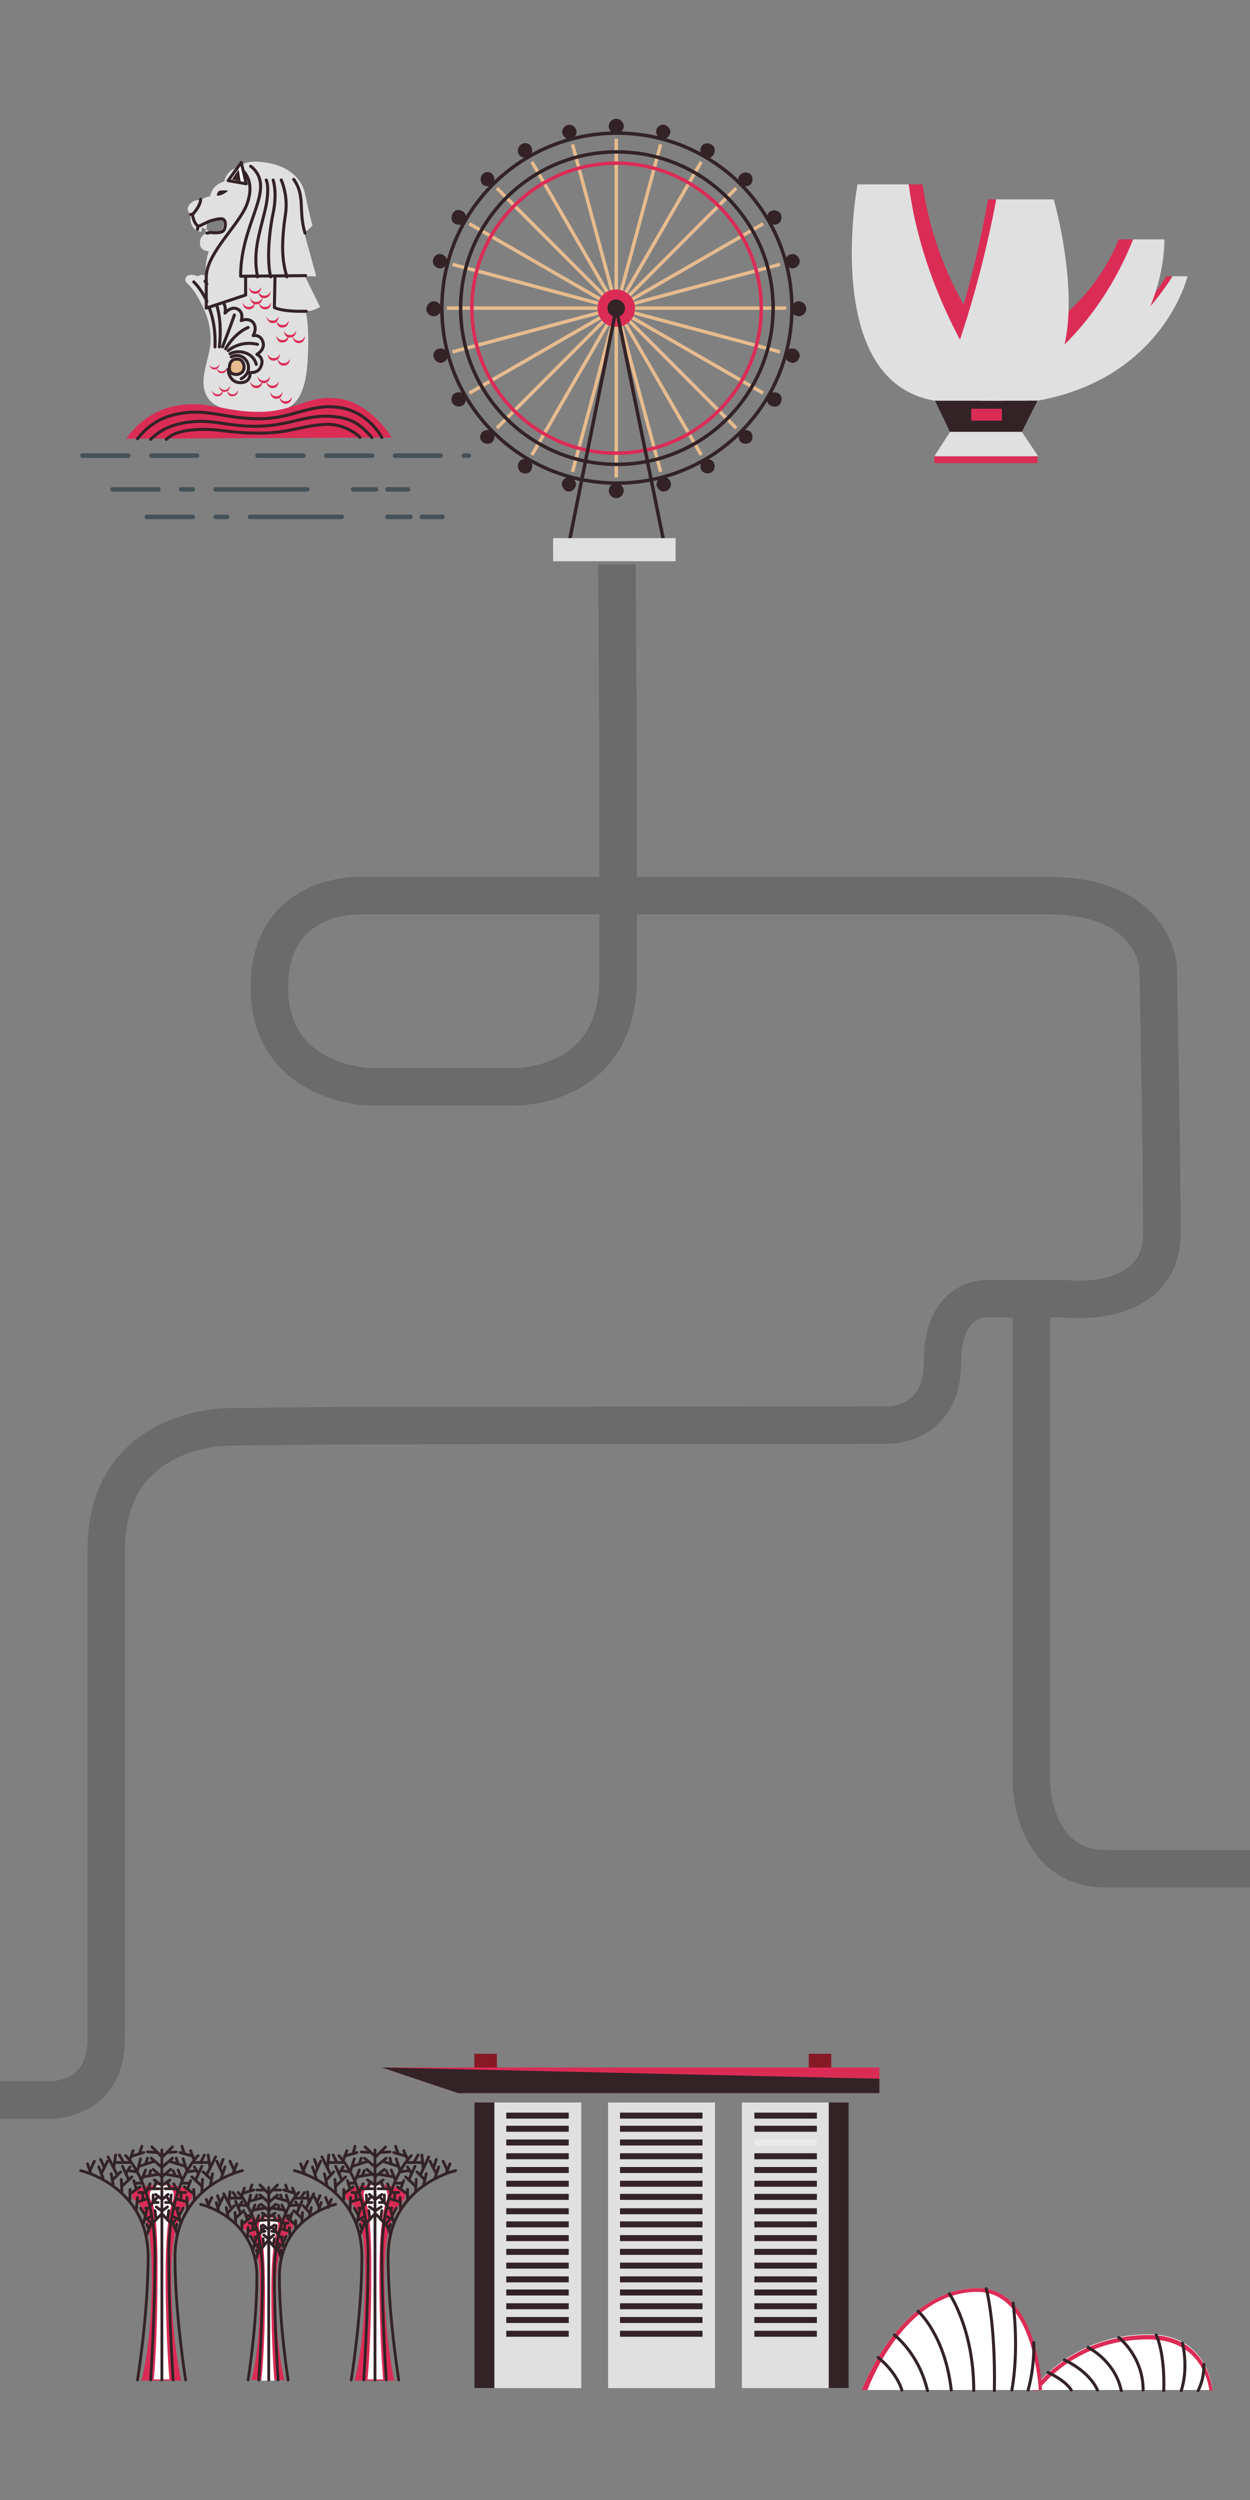 <?xml version="1.0" encoding="utf-8"?>
<!-- Generator: Adobe Illustrator 22.1.0, SVG Export Plug-In . SVG Version: 6.00 Build 0)  -->
<svg version="1.1" id="Layer_1" xmlns="http://www.w3.org/2000/svg" xmlns:xlink="http://www.w3.org/1999/xlink" x="0px" y="0px"
	 viewBox="0 0 200 400" style="enable-background:new 0 0 200 400;" xml:space="preserve">
<rect x="0" y="0" width="200" height="400" fill="#808080" stroke="none"/>
<style type="text/css">
	.st0{fill:#FFFFFF;}
	.st1{fill:#DB2C56;}
	.st2{fill:none;stroke:#332326;stroke-width:0.483;stroke-linecap:round;stroke-linejoin:round;stroke-miterlimit:10;}
	.st3{fill:none;stroke:#465259;stroke-width:4.759;stroke-miterlimit:10;}
	.st4{fill:#871924;}
	.st5{fill:#332326;}
	.st6{fill:#E0E0E0;}
	.st7{fill:none;stroke:#332326;stroke-width:0.959;stroke-miterlimit:10;}
	.st8{fill:none;stroke:#EAEAEA;stroke-width:0.959;stroke-miterlimit:10;}
	.st9{fill:none;stroke:#EAEAEA;stroke-width:0.551;stroke-miterlimit:10;stroke-dasharray:3.308;}
	
		.st10{fill:none;stroke:#465259;stroke-width:0.733;stroke-linecap:round;stroke-miterlimit:10;stroke-dasharray:7.333,3.667,1.833,3.667,14.666;}
	.st11{fill:none;stroke:#465259;stroke-width:0.733;stroke-linecap:round;stroke-miterlimit:10;stroke-dasharray:7.333,3.667;}
	.st12{fill:#E6BB8F;stroke:#332326;stroke-width:0.487;stroke-linecap:round;stroke-linejoin:round;stroke-miterlimit:10;}
	.st13{fill:none;stroke:#332326;stroke-width:0.487;stroke-linecap:round;stroke-linejoin:round;stroke-miterlimit:10;}
	.st14{fill:#FFFFFF;stroke:#332326;stroke-width:0.487;stroke-linecap:round;stroke-linejoin:round;stroke-miterlimit:10;}
	.st15{fill:none;stroke:#E6BB8F;stroke-width:0.556;stroke-miterlimit:10;}
	.st16{fill:none;stroke:#332326;stroke-width:0.556;stroke-linecap:round;stroke-linejoin:round;stroke-miterlimit:10;}
	.st17{fill:none;stroke:#DB2C56;stroke-width:0.556;stroke-miterlimit:10;}
	.st18{fill:none;stroke:#6B6B6B;stroke-width:6;stroke-miterlimit:10;}
	.st19{fill:none;stroke:#332326;stroke-width:0.45;stroke-linecap:round;stroke-linejoin:round;stroke-miterlimit:10;}
</style>
<g>
	<g>
		<path class="st0" d="M165.2,382.4c0,0,6-8.9,18.6-8.9c9.6,0,10.2,8.9,10.2,8.9H165.2z"/>
		<path class="st1" d="M183.8,373.6c-12.6,0-18.6,8.9-18.6,8.9h0.9c0,0,5.6-8.2,17.6-8.2c9.1,0,9.8,8.2,9.8,8.2h0.5
			C194,382.4,193.3,373.6,183.8,373.6z"/>
		<path class="st2" d="M167.7,379.6c0,0,2.7,1.2,3.7,2.8"/>
		<path class="st2" d="M170.3,377.6c0,0,3.8,1.6,5.3,4.8"/>
		<path class="st2" d="M174.1,375.6c0,0,4.3,2.1,5.3,6.9"/>
		<path class="st2" d="M179,374c0,0,3.9,3,3.9,8.4"/>
		<path class="st2" d="M185,373.6c0,0,1.4,2.8,1.2,8.9"/>
		<path class="st2" d="M189.2,374.9c0,0,1,3.9-0.2,7.6"/>
		<path class="st2" d="M192.6,378.3c0,0,0.2,2-0.9,4.2"/>
	</g>
	<g>
		<path class="st0" d="M137.9,382.4c0,0,6-16.3,18.6-16.3c9.6,0,10.2,16.3,10.2,16.3H137.9z"/>
		<path class="st1" d="M156.5,366.1c-12.6,0-18.6,16.3-18.6,16.3h0.9c0,0,5.6-15.7,17.6-15.7c9.1,0,9.8,15.7,9.8,15.7h0.5
			C166.8,382.4,166.1,366.1,156.5,366.1z"/>
		<path class="st2" d="M140.5,377.2c0,0,2.8,2.1,3.8,5.2"/>
		<path class="st2" d="M143.1,373.6c0,0,3.9,2.9,5.3,8.9"/>
		<path class="st2" d="M146.9,369.8c0,0,4.3,3.8,5.3,12.6"/>
		<path class="st2" d="M151.9,367c0,0,3.9,5.6,3.9,15.5"/>
		<path class="st2" d="M157.8,366.2c0,0,1.5,5.3,1.3,16.3"/>
		<path class="st2" d="M162.1,368.5c0,0,1,7.2-0.2,13.9"/>
		<path class="st2" d="M165.4,374.8c0,0,0.2,3.7-0.9,7.6"/>
	</g>
</g>
<path class="st3" d="M93.3,40"/>
<path class="st3" d="M91.4,70.9"/>
<path class="st3" d="M68.4,24.9"/>
<g>
	<rect x="129.4" y="328.6" class="st4" width="3.6" height="2.5"/>
	<rect x="75.9" y="328.6" class="st4" width="3.6" height="2.5"/>
	<polygon class="st1" points="140.7,334.9 73.3,334.9 61.1,330.8 140.7,330.8 	"/>
	<polygon class="st5" points="140.7,334.9 73.3,334.9 61.1,330.8 140.7,332.6 	"/>
	<rect x="97.3" y="336.4" class="st6" width="17.1" height="45.7"/>
	<g>
		<line class="st7" x1="99.2" y1="338.5" x2="112.4" y2="338.5"/>
		<line class="st7" x1="99.2" y1="340.6" x2="112.4" y2="340.6"/>
		<line class="st7" x1="99.2" y1="342.8" x2="112.4" y2="342.8"/>
		<line class="st7" x1="99.2" y1="345" x2="112.4" y2="345"/>
		<line class="st7" x1="99.2" y1="347.2" x2="112.4" y2="347.2"/>
		<line class="st7" x1="99.2" y1="349.4" x2="112.4" y2="349.4"/>
		<line class="st7" x1="99.2" y1="351.5" x2="112.4" y2="351.5"/>
		<line class="st7" x1="99.2" y1="353.8" x2="112.4" y2="353.8"/>
		<line class="st7" x1="99.2" y1="355.9" x2="112.4" y2="355.9"/>
		<line class="st7" x1="99.2" y1="358.1" x2="112.4" y2="358.1"/>
		<line class="st7" x1="99.2" y1="360.3" x2="112.4" y2="360.3"/>
		<line class="st7" x1="99.2" y1="362.5" x2="112.4" y2="362.5"/>
		<line class="st7" x1="99.2" y1="364.7" x2="112.4" y2="364.7"/>
		<line class="st7" x1="99.2" y1="366.8" x2="112.4" y2="366.8"/>
		<line class="st7" x1="99.2" y1="369" x2="112.4" y2="369"/>
		<line class="st7" x1="99.2" y1="371.2" x2="112.4" y2="371.2"/>
		<line class="st7" x1="99.2" y1="373.4" x2="112.4" y2="373.4"/>
	</g>
	<rect x="75.9" y="336.4" class="st6" width="17.1" height="45.7"/>
	<rect x="75.9" y="336.4" class="st5" width="3.2" height="45.7"/>
	<g>
		<line class="st7" x1="81" y1="338.5" x2="91" y2="338.5"/>
		<line class="st7" x1="81" y1="340.6" x2="91" y2="340.6"/>
		<line class="st7" x1="81" y1="342.8" x2="91" y2="342.8"/>
		<line class="st7" x1="81" y1="345" x2="91" y2="345"/>
		<line class="st7" x1="81" y1="347.2" x2="91" y2="347.2"/>
		<line class="st7" x1="81" y1="349.4" x2="91" y2="349.4"/>
		<line class="st7" x1="81" y1="351.5" x2="91" y2="351.5"/>
		<line class="st7" x1="81" y1="353.8" x2="91" y2="353.8"/>
		<line class="st7" x1="81" y1="355.9" x2="91" y2="355.9"/>
		<line class="st7" x1="81" y1="358.1" x2="91" y2="358.1"/>
		<line class="st7" x1="81" y1="360.3" x2="91" y2="360.3"/>
		<line class="st7" x1="81" y1="362.5" x2="91" y2="362.5"/>
		<line class="st7" x1="81" y1="364.7" x2="91" y2="364.7"/>
		<line class="st7" x1="81" y1="366.8" x2="91" y2="366.8"/>
		<line class="st7" x1="81" y1="369" x2="91" y2="369"/>
		<line class="st7" x1="81" y1="371.2" x2="91" y2="371.2"/>
		<line class="st7" x1="81" y1="373.4" x2="91" y2="373.4"/>
	</g>
	<rect x="118.7" y="336.4" class="st6" width="17.1" height="45.7"/>
	<rect x="132.6" y="336.4" class="st5" width="3.2" height="45.7"/>
	<g>
		<line class="st7" x1="130.7" y1="338.5" x2="120.7" y2="338.5"/>
		<line class="st7" x1="130.7" y1="340.6" x2="120.7" y2="340.6"/>
		<line class="st8" x1="130.7" y1="342.8" x2="120.7" y2="342.8"/>
		<line class="st7" x1="130.7" y1="345" x2="120.7" y2="345"/>
		<line class="st7" x1="130.7" y1="347.2" x2="120.7" y2="347.2"/>
		<line class="st7" x1="130.7" y1="349.4" x2="120.7" y2="349.4"/>
		<line class="st7" x1="130.7" y1="351.5" x2="120.7" y2="351.5"/>
		<line class="st7" x1="130.7" y1="353.8" x2="120.7" y2="353.8"/>
		<line class="st7" x1="130.7" y1="355.9" x2="120.7" y2="355.9"/>
		<line class="st7" x1="130.7" y1="358.1" x2="120.7" y2="358.1"/>
		<line class="st7" x1="130.7" y1="360.3" x2="120.7" y2="360.3"/>
		<line class="st7" x1="130.7" y1="362.5" x2="120.7" y2="362.5"/>
		<line class="st7" x1="130.7" y1="364.7" x2="120.7" y2="364.7"/>
		<line class="st7" x1="130.7" y1="366.8" x2="120.7" y2="366.8"/>
		<line class="st7" x1="130.7" y1="369" x2="120.7" y2="369"/>
		<line class="st7" x1="130.7" y1="371.2" x2="120.7" y2="371.2"/>
		<line class="st7" x1="130.7" y1="373.4" x2="120.7" y2="373.4"/>
	</g>
</g>
<g id="artscience">
	<g>
		<rect x="149.5" y="73" class="st1" width="16.5" height="1.1"/>
		<g>
			<polygon class="st5" points="149.5,63.9 166.1,63.9 163.5,69.1 152,69.1 			"/>
			<polygon class="st6" points="149.5,73 166.1,73 163.5,69.1 152,69.1 			"/>
			<rect x="155.4" y="65.4" class="st1" width="4.9" height="1.9"/>
			<path class="st1" d="M155,58.4l7.3,3.3c22.7-4,19-23.4,19-23.4H179C172.2,54.9,155,58.3,155,58.4z"/>
			<path class="st1" d="M162.6,59.6l-9.5,2.4c-18.3-3.1-7.7-32.5-7.7-32.5h2.2C150.6,49.5,162.6,59.6,162.6,59.6z"/>
			<path class="st1" d="M167.7,58l0.4,2.7c20.1-3.7,19.4-16.5,19.4-16.5h-0.9C181.2,53.6,167.7,58.1,167.7,58z"/>
			<path class="st1" d="M150.1,60l6.1,0.5c4.2-17.4,3.1-28.6,3.1-28.6h-1.2C154.5,51.5,150.1,60,150.1,60z"/>
			<path class="st6" d="M159.7,64.1h-10.2c-18.2-3.1-12.3-34.6-12.3-34.6h8.2C147.9,49.1,159.7,64.1,159.7,64.1z"/>
			<path class="st6" d="M149.9,64.1h10.2c17.7,0,8.5-32.2,8.5-32.2h-9.2C155.7,51.5,149.9,64.1,149.9,64.1z"/>
			<path class="st6" d="M156.8,64.1h7.3c22.8-4,22.2-25.8,22.2-25.8h-5C173.1,58.8,156.9,64.1,156.8,64.1z"/>
			<path class="st6" d="M158.8,64.1h7.3c20.1-3.7,23.9-19.9,23.9-19.9h-2.4C177.6,60.2,158.8,64.1,158.8,64.1z"/>
		</g>
	</g>
</g>
<g id="water_lines">
	<path class="st9" d="M110.1,83.8"/>
</g>
<line class="st10" x1="23.5" y1="82.7" x2="70.8" y2="82.7"/>
<line class="st11" x1="13.2" y1="72.9" x2="33.8" y2="72.9"/>
<line class="st11" x1="41.2" y1="72.9" x2="75" y2="72.9"/>
<g id="merlion">
	<path class="st6" d="M35.9,29c0,0,0.3-1.9,2.4-2.3c0,0,1-1.6,5.6-0.4c0,0,4.1,0.9,4.9,4.7c0.8,3.7,1.2,5.1,1.2,5.1l-1.3,1.2
		l1.9,6.9c0,0-1,0-1.8,0l2.4,4.9c0,0-1,0.7-2.3,0.7c0,0,0.7,2.2,0.3,8.2s-2.4,8-6.7,8c-4.4-0.1-8.2-0.1-9.5-2.8
		c-1.3-2.7,0.7-6,0.7-8.8c0-2.8-0.9-4.9-2.2-7.1s-2.1-2-1.8-2.8c0.3-0.8,1.4-0.5,2-0.3c0,0,0.7-0.6,1.3,0.1c0,0-0.4-1.6,0.4-4.1
		c0,0-1.3,0-1.4-1.1s0.5-1.5,0.8-1.7l0.2-0.8l0.4,0.5c0,0,1.9,0.3,2.2-0.5c0.3-0.8,0.3-1.7-0.5-1.7s-1.9,0.4-1.9,0.4L33,36.7
		l-0.7-0.3l-0.1,0.7c0,0-0.6-0.1-0.9-0.3c-0.3-0.2-1-1-0.8-2.4c0,0-0.8-0.8-0.3-1.5c0.5-0.7,1-0.9,1.9-0.9c0,0,0.8-0.5,1.5-0.6
		C33.9,30.2,34.5,29.5,35.9,29z"/>
	<path class="st12" d="M38,59.9c0,0-1.3,0.2-1.3-1c0-1.2,0.7-1.6,1.6-1.4C39.1,57.7,39.6,59.6,38,59.9z"/>
	<path class="st13" d="M31.6,36.7c0-0.1,0-0.4,0.2-0.5c0.2-0.1,1.7-0.8,1.7-0.8s1.1-0.4,1.9-0.4c0.7,0,0.8,0.9,0.5,1.7
		c-0.3,0.8-2.2,0.5-2.2,0.5l-0.6,0.1"/>
	<path class="st13" d="M40.1,26.6c0,0,1.6,1,1.6,3.2c0,3.4-3.2,7.9-3.2,14.4l10.4-0.1"/>
	<path class="st13" d="M42.6,28.8c0,0,0.7,1.3-0.3,5.3c-1,4-1.8,6.4-1.1,10.2"/>
	<path class="st13" d="M43.7,28.8c0,0,0.7,2,0,5.3c-0.7,3.4-1,7.6-0.4,10.2"/>
	<path class="st13" d="M45,28.8c0,0,1.1,2.4,0.7,5.3c-0.8,5.4-0.5,7.8,0.2,10.2"/>
	<path class="st13" d="M47,28.7c1.9,2.7,0.7,4.9,1.8,8.6"/>
	<path class="st13" d="M44,44.3l-0.1,4.9c0,0,1.1,0.7,5.1,0.6"/>
	<path class="st13" d="M38.3,26.8c0,0,2.8,1.6,1.2,5.9c-1.3,3.4-6.5,7.8-6.5,11.7c0,3.5,0,4.9,0,4.9l6.3-2.1v-2.9"/>
	<path class="st13" d="M35.8,48.5c0,0,0.4,0.7,0.2,1.6c0,0,0.9-1.1,1.9-0.7c1.2,0.5,0.7,1.9,0.7,1.9s1-0.5,1.8,0.2
		c0.9,0.9,0.1,2.2,0.1,2.2s1.2-0.3,1.6,1.1c0.3,1.2-1,1.9-1,1.9s1.2,0.5,0.7,1.8c-0.4,1.3-1.8,1.1-1.8,1.1s0.2,1.4-1.2,1.6
		c-1.3,0.2-2.2-0.7-2.3-2.1"/>
	<path class="st5" d="M34.7,31.3c0,0,0-0.7,0.5-0.8c0.5-0.1,1.3,0,1.3,0S35.6,31.4,34.7,31.3z"/>
	<path class="st13" d="M30.5,34.3c0,0,0.2,0.1,0.4-0.1c0.4-0.4,1.2-1.5,1.2-2.3"/>
	<path class="st13" d="M30.8,34.3c0,0,0.1,1.3,0.9,1.9"/>
	<polygon class="st14" points="36.5,28.9 38.6,26 39.4,29.4 	"/>
	<polygon class="st5" points="37.1,28.7 38.2,27.1 38.5,29 	"/>
	<path class="st13" d="M33.5,49.3c0.6,1.6,1,3.6,0.9,6.2"/>
	<path class="st13" d="M31,45.1c0,0,1.1,1,2.1,3.1"/>
	<path class="st13" d="M34.7,48.9c0.5,1.7,0.7,3.9,0.4,6.6"/>
	<path class="st13" d="M32.8,45c0,0,0.1,0.1,0.3,0.4"/>
	<path class="st13" d="M37.5,50.4c0,0-0.6,1.8-1.9,5.1"/>
	<path class="st13" d="M39.7,52.4c0,0-2,0.7-3.6,3.4"/>
	<path class="st13" d="M36.5,56.1c0,0,1.9-1.7,4.7-1"/>
	<path class="st13" d="M36.8,56.6c1.3-0.7,3.7-0.3,4.2,1.7"/>
	<path class="st13" d="M37,57.1c2.3-1.1,4,2.2,1.6,3.5"/>
	<g>
		<path class="st1" d="M38.8,48.4c0,0,0.3,0.8,1.1,0.7c0.6,0,0.9-0.7,0.9-0.7s0,1.1-1,1.1C38.9,49.5,38.8,48.4,38.8,48.4z"/>
		<path class="st1" d="M40,47.6c0,0,0.3,0.8,1.1,0.7c0.6,0,0.9-0.7,0.9-0.7s0,1.1-1,1.1C40.1,48.7,40,47.6,40,47.6z"/>
		<path class="st1" d="M41.4,48.4c0,0,0.3,0.8,1.1,0.7c0.6,0,0.9-0.7,0.9-0.7s0,1.1-1,1.1C41.5,49.5,41.4,48.4,41.4,48.4z"/>
	</g>
	<g>
		<path class="st1" d="M44.2,53.7c0,0,0.3,0.8,1.1,0.7c0.6,0,0.9-0.7,0.9-0.7s0,1.1-1,1.1C44.3,54.9,44.2,53.7,44.2,53.7z"/>
		<path class="st1" d="M45.4,52.9c0,0,0.3,0.8,1.1,0.7c0.6,0,0.9-0.7,0.9-0.7s0,1.1-1,1.1C45.5,54.1,45.4,52.9,45.4,52.9z"/>
		<path class="st1" d="M46.8,53.8c0,0,0.3,0.8,1.1,0.7c0.6,0,0.9-0.7,0.9-0.7s0,1.1-1,1.1C46.9,54.9,46.8,53.8,46.8,53.8z"/>
	</g>
	<g>
		<path class="st1" d="M40,61c0,0,0.3,0.8,1.1,0.7c0.6,0,0.9-0.7,0.9-0.7s0,1.1-1,1.1C40.1,62.1,40,61,40,61z"/>
		<path class="st1" d="M41.2,60.2c0,0,0.3,0.8,1.1,0.7c0.6,0,0.9-0.7,0.9-0.7s0,1.1-1,1.1C41.3,61.3,41.2,60.2,41.2,60.2z"/>
		<path class="st1" d="M42.6,61c0,0,0.3,0.8,1.1,0.7c0.6,0,0.9-0.7,0.9-0.7s0,1.1-1,1.1C42.7,62.1,42.6,61,42.6,61z"/>
	</g>
	<g>
		<path class="st1" d="M33.9,62.4c0,0,0.2,0.7,1,0.7c0.5,0,0.8-0.7,0.8-0.7s0,1-0.9,1C34,63.4,33.9,62.4,33.9,62.4z"/>
		<path class="st1" d="M35,61.7c0,0,0.2,0.7,1,0.7c0.5,0,0.8-0.7,0.8-0.7s0,1-0.9,1C35.1,62.7,35,61.7,35,61.7z"/>
		<path class="st1" d="M36.3,62.4c0,0,0.2,0.7,1,0.7c0.5,0,0.8-0.7,0.8-0.7s0,1-0.9,1C36.4,63.5,36.3,62.4,36.3,62.4z"/>
	</g>
	<g>
		<path class="st1" d="M44.2,51.3c0,0,0.3,0.8,1.1,0.7c0.6,0,0.9-0.7,0.9-0.7s0,1.1-1,1.1C44.3,52.5,44.2,51.3,44.2,51.3z"/>
		<path class="st1" d="M42.6,50.6c0,0,0.3,0.8,1.1,0.7c0.6,0,0.9-0.7,0.9-0.7s0,1.1-1,1.1C42.8,51.7,42.6,50.6,42.6,50.6z"/>
	</g>
	<g>
		<path class="st1" d="M41.3,46.6c0,0,0.3,0.8,1.1,0.7c0.6,0,0.9-0.7,0.9-0.7s0,1.1-1,1.1C41.4,47.8,41.3,46.6,41.3,46.6z"/>
		<path class="st1" d="M39.8,45.9c0,0,0.3,0.8,1.1,0.7c0.6,0,0.9-0.7,0.9-0.7s0,1.1-1,1.1C39.9,47,39.8,45.9,39.8,45.9z"/>
	</g>
	<g>
		<path class="st1" d="M44.4,57.4c0,0,0.3,0.8,1.1,0.7c0.6,0,0.9-0.7,0.9-0.7s0,1.1-1,1.1C44.5,58.6,44.4,57.4,44.4,57.4z"/>
		<path class="st1" d="M42.8,56.6c0,0,0.3,0.8,1.1,0.7c0.6,0,0.9-0.7,0.9-0.7s0,1.1-1,1.1C42.9,57.8,42.8,56.6,42.8,56.6z"/>
	</g>
	<g>
		<path class="st1" d="M44.7,63.5c0,0,0.3,0.8,1.1,0.7c0.6,0,0.9-0.7,0.9-0.7s0,1.1-1,1.1C44.8,64.6,44.7,63.5,44.7,63.5z"/>
		<path class="st1" d="M43.2,62.7c0,0,0.3,0.8,1.1,0.7c0.6,0,0.9-0.7,0.9-0.7s0,1.1-1,1.1C43.3,63.8,43.2,62.7,43.2,62.7z"/>
	</g>
	<g>
		<path class="st1" d="M34.7,58.9c0,0,0.2,0.6,0.9,0.5c0.5,0,0.7-0.6,0.7-0.6s0,0.9-0.7,0.9C34.7,59.8,34.7,58.9,34.7,58.9z"/>
		<path class="st1" d="M33.5,58.3c0,0,0.2,0.6,0.9,0.5c0.5,0,0.7-0.6,0.7-0.6s0,0.9-0.7,0.9C33.6,59.2,33.5,58.3,33.5,58.3z"/>
	</g>
	<g>
		<path class="st1" d="M20.2,70.2c0,0,2.5-4.1,7.6-5.2c5.2-1.1,7.8,0.9,13.6,0.9c5.9,0,8-2.9,13-2.1s8.3,6.2,8.3,6.2L20.2,70.2z"/>
		<path class="st13" d="M61.1,70c-1-1.8-3.3-4.3-6.8-4.8c-4.7-0.7-7.3,1.8-12.9,1.8c-5.6,0-8.3-1.8-13.3-0.7
			C24.9,67,23,68.9,22,70.2"/>
		<path class="st13" d="M59.5,70c-1.5-1.7-2.9-3-5.7-3.3c-4.5-0.6-7.2,1.4-12.5,1.5s-7.4-1.4-12.1-0.5c-2.5,0.5-4,1.5-5.1,2.6"/>
		<path class="st13" d="M57.6,70c-0.7-0.8-2.9-2.2-5.4-2.1c-4.1,0.2-5.8,1.4-10.6,1.4c-5.8,0-6.7-0.9-10.9-0.5
			c-2.3,0.2-3.5,0.9-4.1,1.5"/>
	</g>
</g>
<g>
	<line class="st15" x1="98.6" y1="22.2" x2="98.6" y2="76.4"/>
	<line class="st15" x1="91.6" y1="23.1" x2="105.7" y2="75.5"/>
	<line class="st15" x1="85.1" y1="25.9" x2="112.2" y2="72.8"/>
	<line class="st15" x1="79.5" y1="30.1" x2="117.8" y2="68.5"/>
	<line class="st15" x1="75.1" y1="35.8" x2="122.1" y2="62.9"/>
	<line class="st15" x1="72.4" y1="42.3" x2="124.8" y2="56.3"/>
	<line class="st15" x1="71.5" y1="49.3" x2="125.8" y2="49.3"/>
	<line class="st15" x1="72.4" y1="56.3" x2="124.8" y2="42.3"/>
	<line class="st15" x1="75.1" y1="62.9" x2="122.1" y2="35.8"/>
	<line class="st15" x1="79.5" y1="68.5" x2="117.8" y2="30.1"/>
	<line class="st15" x1="85.1" y1="72.8" x2="112.2" y2="25.9"/>
	<line class="st15" x1="91.6" y1="75.5" x2="105.7" y2="23.1"/>
</g>
<path class="st1" d="M101.6,49.3c0,1.7-1.3,3-3,3s-3-1.3-3-3c0-1.7,1.3-3,3-3C100.3,46.4,101.6,47.7,101.6,49.3z"/>
<path class="st5" d="M100,49.3c0,0.8-0.6,1.4-1.4,1.4c-0.8,0-1.4-0.6-1.4-1.4c0-0.8,0.6-1.4,1.4-1.4C99.4,48,100,48.6,100,49.3z"/>
<path class="st16" d="M126.7,49.3c0,15.5-12.5,28-28,28s-28-12.5-28-28s12.5-28,28-28S126.7,33.8,126.7,49.3z"/>
<path class="st16" d="M123.7,49.3c0,13.8-11.2,25-25,25s-25-11.2-25-25s11.2-25,25-25S123.7,35.5,123.7,49.3z"/>
<path class="st17" d="M121.8,49.3c0,12.8-10.4,23.2-23.2,23.2S75.5,62.1,75.5,49.3s10.4-23.2,23.2-23.2
	C111.4,26.2,121.8,36.6,121.8,49.3z"/>
<polyline class="st16" points="106.7,89.1 98.6,49.3 90.6,89.1 "/>
<g>
	<g>
		<path class="st5" d="M99.8,20.2c0,0.6-0.5,1.2-1.2,1.2c-0.6,0-1.2-0.5-1.2-1.2c0-0.6,0.5-1.2,1.2-1.2C99.2,19,99.8,19.5,99.8,20.2
			z"/>
		<path class="st5" d="M99.8,78.5c0,0.6-0.5,1.2-1.2,1.2c-0.6,0-1.2-0.5-1.2-1.2c0-0.6,0.5-1.2,1.2-1.2
			C99.2,77.3,99.8,77.9,99.8,78.5z"/>
	</g>
	<g>
		<path class="st5" d="M92.2,20.8c0.2,0.6-0.2,1.2-0.8,1.4c-0.6,0.2-1.2-0.2-1.4-0.8s0.2-1.2,0.8-1.4C91.4,19.8,92,20.2,92.2,20.8z"
			/>
		<path class="st5" d="M107.3,77.2c0.2,0.6-0.2,1.2-0.8,1.4c-0.6,0.2-1.2-0.2-1.4-0.8c-0.2-0.6,0.2-1.2,0.8-1.4
			C106.5,76.2,107.2,76.6,107.3,77.2z"/>
	</g>
	<g>
		<path class="st5" d="M85,23.5c0.3,0.6,0.1,1.3-0.4,1.6c-0.6,0.3-1.3,0.1-1.6-0.4c-0.3-0.6-0.1-1.3,0.4-1.6
			C84,22.7,84.7,22.9,85,23.5z"/>
		<path class="st5" d="M114.2,74c0.3,0.6,0.1,1.3-0.4,1.6c-0.6,0.3-1.3,0.1-1.6-0.4c-0.3-0.6-0.1-1.3,0.4-1.6
			C113.2,73.3,113.9,73.5,114.2,74z"/>
	</g>
	<g>
		<path class="st5" d="M78.8,27.9c0.4,0.4,0.4,1.2,0,1.6c-0.4,0.4-1.2,0.4-1.6,0c-0.4-0.4-0.4-1.2,0-1.6
			C77.6,27.4,78.4,27.4,78.8,27.9z"/>
		<path class="st5" d="M120.1,69.1c0.4,0.4,0.4,1.2,0,1.6c-0.4,0.4-1.2,0.4-1.6,0c-0.4-0.4-0.4-1.2,0-1.6
			C118.9,68.7,119.6,68.7,120.1,69.1z"/>
	</g>
	<g>
		<path class="st5" d="M74,33.8c0.6,0.3,0.7,1,0.4,1.6c-0.3,0.6-1,0.7-1.6,0.4c-0.6-0.3-0.7-1-0.4-1.6C72.7,33.6,73.4,33.4,74,33.8z
			"/>
		<path class="st5" d="M124.5,62.9c0.6,0.3,0.7,1,0.4,1.6c-0.3,0.6-1,0.7-1.6,0.4c-0.6-0.3-0.7-1-0.4-1.6
			C123.2,62.8,123.9,62.6,124.5,62.9z"/>
	</g>
	<g>
		<path class="st5" d="M70.7,40.7c0.6,0.2,1,0.8,0.8,1.4s-0.8,1-1.4,0.8c-0.6-0.2-1-0.8-0.8-1.4C69.5,40.8,70.1,40.5,70.7,40.7z"/>
		<path class="st5" d="M127.1,55.8c0.6,0.2,1,0.8,0.8,1.4c-0.2,0.6-0.8,1-1.4,0.8c-0.6-0.2-1-0.8-0.8-1.4
			C125.9,55.9,126.5,55.6,127.1,55.8z"/>
	</g>
	<g>
		<path class="st5" d="M69.4,48.2c0.6,0,1.2,0.5,1.2,1.2c0,0.6-0.5,1.2-1.2,1.2c-0.6,0-1.2-0.5-1.2-1.2
			C68.3,48.7,68.8,48.2,69.4,48.2z"/>
		<path class="st5" d="M127.8,48.2c0.6,0,1.2,0.5,1.2,1.2c0,0.6-0.5,1.2-1.2,1.2c-0.6,0-1.2-0.5-1.2-1.2
			C126.7,48.7,127.2,48.2,127.8,48.2z"/>
	</g>
	<g>
		<path class="st5" d="M70.2,55.8c0.6-0.2,1.2,0.2,1.4,0.8s-0.2,1.2-0.8,1.4s-1.2-0.2-1.4-0.8C69.2,56.6,69.6,55.9,70.2,55.8z"/>
		<path class="st5" d="M126.5,40.7c0.6-0.2,1.2,0.2,1.4,0.8c0.2,0.6-0.2,1.2-0.8,1.4c-0.6,0.2-1.2-0.2-1.4-0.8
			C125.5,41.5,125.9,40.8,126.5,40.7z"/>
	</g>
	<g>
		<path class="st5" d="M72.8,62.9c0.6-0.3,1.3-0.1,1.6,0.4c0.3,0.6,0.1,1.3-0.4,1.6c-0.6,0.3-1.3,0.1-1.6-0.4
			C72.1,64,72.2,63.2,72.8,62.9z"/>
		<path class="st5" d="M123.3,33.8c0.6-0.3,1.3-0.1,1.6,0.4c0.3,0.6,0.1,1.3-0.4,1.6c-0.6,0.3-1.3,0.1-1.6-0.4
			C122.6,34.8,122.8,34,123.3,33.8z"/>
	</g>
	<g>
		<path class="st5" d="M77.2,69.1c0.4-0.4,1.2-0.4,1.6,0c0.4,0.4,0.4,1.2,0,1.6c-0.4,0.4-1.2,0.4-1.6,0
			C76.7,70.3,76.7,69.6,77.2,69.1z"/>
		<path class="st5" d="M118.5,27.9c0.4-0.4,1.2-0.4,1.6,0c0.4,0.4,0.4,1.2,0,1.6c-0.4,0.4-1.2,0.4-1.6,0
			C118,29.1,118,28.3,118.5,27.9z"/>
	</g>
	<g>
		<path class="st5" d="M83,74c0.3-0.6,1-0.7,1.6-0.4c0.6,0.3,0.7,1,0.4,1.6c-0.3,0.6-1,0.7-1.6,0.4C82.9,75.3,82.7,74.5,83,74z"/>
		<path class="st5" d="M112.2,23.5c0.3-0.6,1-0.7,1.6-0.4c0.6,0.3,0.7,1,0.4,1.6c-0.3,0.6-1,0.7-1.6,0.4
			C112.1,24.7,111.9,24,112.2,23.5z"/>
	</g>
	<g>
		<path class="st5" d="M89.9,77.2c0.2-0.6,0.8-1,1.4-0.8c0.6,0.2,1,0.8,0.8,1.4s-0.8,1-1.4,0.8C90.2,78.4,89.8,77.8,89.9,77.2z"/>
		<path class="st5" d="M105,20.8c0.2-0.6,0.8-1,1.4-0.8c0.6,0.2,1,0.8,0.8,1.4s-0.8,1-1.4,0.8C105.3,22.1,104.9,21.5,105,20.8z"/>
	</g>
</g>
<rect x="88.5" y="86.1" class="st6" width="19.6" height="3.7"/>
<g>
	<path class="st18" d="M185.9,178.1"/>
	<g>
		<path class="st18" d="M0,336h7c0,0,10,1,10-10s0-16,0-16s0-42,0-62s19.7-19.7,19.7-19.7l18-0.2l86.9-0.1c0,0,9.2,0.6,9.2-10.1
			c0-10.6,7.2-10.1,7.2-10.1h12.5c0,0,15.4,1.9,15.4-10.6c0-12.5-0.6-42.5-0.6-42.5s-0.7-11.4-17.5-11.4s-5.4,0-5.4,0H57.8
			c0,0-14.7-0.7-14.7,14.7s15.9,15.9,15.9,15.9h22.5c0,0,17.4,0.9,17.4-17.4c0-11.4,0-27.8,0-35.9l-0.2-30.3"/>
		<path class="st18" d="M2,228.4"/>
	</g>
</g>
<g>
	<g>
		<path class="st1" d="M55.5,352c0,0-1.9-2.4,4.6-2.4c6.4,0,4.5,2.4,4.5,2.4s-3.1,1.9-3.1,12.1c0,10.1,1.6,16.8,1.6,16.8h-6.4
			c0,0,1.7-5.2,1.7-16.9C58.5,352.3,55.5,352,55.5,352z"/>
		<path class="st0" d="M58.3,352c0,0-0.8-2.4,1.8-2.4c2.5,0,1.8,2.4,1.8,2.4s-1.2,1.9-1.2,12c0,10.1,0.6,16.7,0.6,16.7h-2.5
			c0,0,0.6-5.2,0.6-16.9C59.5,352.3,58.3,352,58.3,352z"/>
		<g>
			<path class="st19" d="M58.2,380.8c0,0,0.7-10.6,0.7-20c0-11.6-4.7-15.9-4.7-15.9"/>
			<path class="st19" d="M61.8,380.8c0,0-0.7-10.6-0.7-20c0-11.6,4.7-15.9,4.7-15.9"/>
		</g>
		<g>
			<path class="st19" d="M56.2,380.8c0,0,1.7-10.5,1.7-19.7c0-11.4-10.8-13.8-10.8-13.8"/>
			<path class="st19" d="M63.8,380.8c0,0-1.7-10.5-1.7-19.7c0-11.4,10.8-13.8,10.8-13.8"/>
		</g>
		<line class="st19" x1="60" y1="380.8" x2="60" y2="344"/>
		<g>
			<line class="st19" x1="48.7" y1="347.7" x2="48.1" y2="346.2"/>
			<line class="st19" x1="50.6" y1="348.5" x2="50" y2="346.7"/>
			<line class="st19" x1="52.3" y1="349.5" x2="51.9" y2="347.8"/>
			<line class="st19" x1="53.7" y1="350.6" x2="53.6" y2="348.7"/>
			<line class="st19" x1="55" y1="351.9" x2="55" y2="350.3"/>
			<line class="st19" x1="56" y1="353.6" x2="56.1" y2="351.6"/>
			<line class="st19" x1="57.1" y1="355.6" x2="57.6" y2="353.5"/>
			<line class="st19" x1="57.6" y1="357.5" x2="58.3" y2="355.8"/>
			<line class="st19" x1="48.5" y1="347.3" x2="49.2" y2="345.8"/>
			<line class="st19" x1="50.4" y1="347.8" x2="51.3" y2="345.8"/>
			<line class="st19" x1="50.8" y1="346.8" x2="50.3" y2="345.5"/>
			<line class="st19" x1="52.3" y1="348.7" x2="53.4" y2="347.5"/>
			<line class="st19" x1="52.9" y1="347.9" x2="51.5" y2="345.1"/>
			<line class="st19" x1="52.4" y1="346.8" x2="52.6" y2="344.8"/>
			<line class="st19" x1="53.7" y1="349.8" x2="55.3" y2="348.3"/>
			<line class="st19" x1="54.7" y1="348.8" x2="53.7" y2="346.6"/>
			<line class="st19" x1="54.3" y1="347.7" x2="54.9" y2="346.7"/>
			<line class="st19" x1="55" y1="351" x2="56.5" y2="349.9"/>
			<line class="st19" x1="56" y1="350.2" x2="55.6" y2="348.9"/>
			<line class="st19" x1="56.1" y1="352.3" x2="57.8" y2="351.8"/>
			<line class="st19" x1="57" y1="352" x2="56.9" y2="350.8"/>
			<line class="st19" x1="57.3" y1="354.4" x2="56.7" y2="353.3"/>
			<line class="st19" x1="58.1" y1="353.3" x2="57.4" y2="353.3"/>
			<line class="st19" x1="57.3" y1="355.2" x2="58.2" y2="354.7"/>
			<line class="st19" x1="57.9" y1="356.6" x2="57.6" y2="355.9"/>
			<line class="st19" x1="58.7" y1="356" x2="58" y2="355.3"/>
			<line class="st19" x1="54.7" y1="347.3" x2="56" y2="347.5"/>
			<line class="st19" x1="55.9" y1="349.3" x2="56.9" y2="349.3"/>
			<line class="st19" x1="52.7" y1="346" x2="55.1" y2="346"/>
			<line class="st19" x1="53.9" y1="346" x2="53.3" y2="344.8"/>
			<line class="st19" x1="56.3" y1="350.8" x2="57.4" y2="350.8"/>
		</g>
		<g>
			<line class="st19" x1="71.4" y1="347.7" x2="72" y2="346.2"/>
			<line class="st19" x1="69.6" y1="348.5" x2="70.2" y2="346.7"/>
			<line class="st19" x1="67.8" y1="349.5" x2="68.2" y2="347.8"/>
			<line class="st19" x1="66.5" y1="350.6" x2="66.6" y2="348.7"/>
			<line class="st19" x1="65.2" y1="351.9" x2="65.2" y2="350.3"/>
			<line class="st19" x1="64.1" y1="353.6" x2="64" y2="351.6"/>
			<line class="st19" x1="63" y1="355.6" x2="62.5" y2="353.5"/>
			<line class="st19" x1="62.5" y1="357.5" x2="61.8" y2="355.8"/>
			<line class="st19" x1="71.6" y1="347.3" x2="70.9" y2="345.8"/>
			<line class="st19" x1="69.8" y1="347.8" x2="68.8" y2="345.8"/>
			<line class="st19" x1="69.4" y1="346.8" x2="69.8" y2="345.5"/>
			<line class="st19" x1="67.9" y1="348.7" x2="66.7" y2="347.5"/>
			<line class="st19" x1="67.3" y1="347.9" x2="68.6" y2="345.1"/>
			<line class="st19" x1="67.7" y1="346.8" x2="67.5" y2="344.8"/>
			<line class="st19" x1="66.5" y1="349.8" x2="64.9" y2="348.3"/>
			<line class="st19" x1="65.4" y1="348.8" x2="66.4" y2="346.6"/>
			<line class="st19" x1="65.8" y1="347.7" x2="65.2" y2="346.7"/>
			<line class="st19" x1="65.1" y1="351" x2="63.6" y2="349.9"/>
			<line class="st19" x1="64.1" y1="350.2" x2="64.6" y2="348.9"/>
			<line class="st19" x1="64" y1="352.3" x2="62.4" y2="351.8"/>
			<line class="st19" x1="63.1" y1="352" x2="63.2" y2="350.8"/>
			<line class="st19" x1="62.8" y1="354.4" x2="63.4" y2="353.3"/>
			<line class="st19" x1="62" y1="353.3" x2="62.7" y2="353.3"/>
			<line class="st19" x1="62.9" y1="355.2" x2="62" y2="354.7"/>
			<line class="st19" x1="62.2" y1="356.6" x2="62.5" y2="355.9"/>
			<line class="st19" x1="61.5" y1="356" x2="62.2" y2="355.3"/>
			<line class="st19" x1="65.4" y1="347.3" x2="64.1" y2="347.5"/>
			<line class="st19" x1="64.3" y1="349.3" x2="63.2" y2="349.3"/>
			<line class="st19" x1="67.4" y1="346" x2="65" y2="346"/>
			<line class="st19" x1="66.2" y1="346" x2="66.9" y2="344.8"/>
			<line class="st19" x1="63.8" y1="350.8" x2="62.8" y2="350.8"/>
		</g>
		<g>
			<line class="st19" x1="55" y1="345.5" x2="55.5" y2="344.1"/>
			<line class="st19" x1="56.1" y1="347.3" x2="56.7" y2="345.4"/>
			<line class="st19" x1="56.9" y1="348.7" x2="57.5" y2="347.2"/>
			<line class="st19" x1="57.6" y1="350.6" x2="58.1" y2="349.4"/>
			<line class="st19" x1="58.2" y1="352.9" x2="59.4" y2="351.4"/>
			<line class="st19" x1="58.7" y1="355.6" x2="59.9" y2="354.3"/>
			<line class="st19" x1="55.1" y1="345" x2="57.1" y2="344.4"/>
			<line class="st19" x1="56.5" y1="344.6" x2="56.8" y2="343.4"/>
			<line class="st19" x1="56.4" y1="346.6" x2="58.9" y2="345.8"/>
			<line class="st19" x1="57.5" y1="346.2" x2="57.8" y2="345.3"/>
			<line class="st19" x1="57.1" y1="348.3" x2="59.4" y2="347.9"/>
			<line class="st19" x1="58" y1="348" x2="58.3" y2="347.3"/>
			<line class="st19" x1="57.9" y1="350.2" x2="59.6" y2="350.2"/>
			<line class="st19" x1="58.8" y1="350.2" x2="59.2" y2="349.1"/>
			<line class="st19" x1="58.7" y1="352.4" x2="59.5" y2="352.4"/>
			<line class="st19" x1="58.7" y1="352.2" x2="58.6" y2="351.2"/>
			<line class="st19" x1="59.2" y1="355.1" x2="59" y2="353.7"/>
			<line class="st19" x1="59.1" y1="353.1" x2="60" y2="353.7"/>
			<line class="st19" x1="59.1" y1="351.1" x2="59.9" y2="351.8"/>
			<line class="st19" x1="58.8" y1="348.8" x2="60" y2="349.6"/>
			<line class="st19" x1="58.7" y1="347.1" x2="60" y2="348.2"/>
			<line class="st19" x1="58.3" y1="345.3" x2="60" y2="346.7"/>
			<line class="st19" x1="58.4" y1="343.5" x2="59.9" y2="344.9"/>
			<line class="st19" x1="57.8" y1="344.3" x2="59.2" y2="344.4"/>
		</g>
		<g>
			<line class="st19" x1="65.2" y1="345.5" x2="64.6" y2="344.1"/>
			<line class="st19" x1="64" y1="347.3" x2="63.4" y2="345.4"/>
			<line class="st19" x1="63.2" y1="348.7" x2="62.6" y2="347.2"/>
			<line class="st19" x1="62.5" y1="350.6" x2="62" y2="349.4"/>
			<line class="st19" x1="61.9" y1="352.9" x2="60.7" y2="351.4"/>
			<line class="st19" x1="61.4" y1="355.6" x2="60.2" y2="354.3"/>
			<line class="st19" x1="65" y1="345" x2="63" y2="344.4"/>
			<line class="st19" x1="63.7" y1="344.6" x2="63.3" y2="343.4"/>
			<line class="st19" x1="63.7" y1="346.6" x2="61.2" y2="345.8"/>
			<line class="st19" x1="62.6" y1="346.2" x2="62.4" y2="345.3"/>
			<line class="st19" x1="63" y1="348.3" x2="60.7" y2="347.9"/>
			<line class="st19" x1="62.1" y1="348" x2="61.8" y2="347.3"/>
			<line class="st19" x1="62.2" y1="350.2" x2="60.5" y2="350.2"/>
			<line class="st19" x1="61.4" y1="350.2" x2="61" y2="349.1"/>
			<line class="st19" x1="61.4" y1="352.4" x2="60.7" y2="352.4"/>
			<line class="st19" x1="61.5" y1="352.2" x2="61.5" y2="351.2"/>
			<line class="st19" x1="60.9" y1="355.1" x2="61.1" y2="353.7"/>
			<line class="st19" x1="61" y1="353.1" x2="60.1" y2="353.7"/>
			<line class="st19" x1="61.1" y1="351.1" x2="60.2" y2="351.8"/>
			<line class="st19" x1="61.3" y1="348.8" x2="60.1" y2="349.6"/>
			<line class="st19" x1="61.5" y1="347.1" x2="60.1" y2="348.2"/>
			<line class="st19" x1="61.8" y1="345.3" x2="60.1" y2="346.7"/>
			<line class="st19" x1="61.7" y1="343.5" x2="60.1" y2="345.1"/>
			<line class="st19" x1="62.4" y1="344.3" x2="60.9" y2="344.4"/>
		</g>
	</g>
	<g>
		<path class="st1" d="M21.4,352c0,0-1.9-2.4,4.6-2.4c6.4,0,4.5,2.4,4.5,2.4s-3.1,1.9-3.1,12.1c0,10.1,1.6,16.8,1.6,16.8h-6.4
			c0,0,1.7-5.2,1.7-16.9C24.3,352.3,21.4,352,21.4,352z"/>
		<path class="st0" d="M24.1,352c0,0-0.8-2.4,1.8-2.4c2.5,0,1.8,2.4,1.8,2.4s-1.2,1.9-1.2,12c0,10.1,0.6,16.7,0.6,16.7h-2.5
			c0,0,0.6-5.2,0.6-16.9C25.3,352.3,24.1,352,24.1,352z"/>
		<g>
			<path class="st19" d="M24.1,380.8c0,0,0.7-10.6,0.7-20c0-11.6-4.7-15.9-4.7-15.9"/>
			<path class="st19" d="M27.7,380.8c0,0-0.7-10.6-0.7-20c0-11.6,4.7-15.9,4.7-15.9"/>
		</g>
		<g>
			<path class="st19" d="M22,380.8c0,0,1.7-10.5,1.7-19.7c0-11.4-10.8-13.8-10.8-13.8"/>
			<path class="st19" d="M29.7,380.8c0,0-1.7-10.5-1.7-19.7c0-11.4,10.8-13.8,10.8-13.8"/>
		</g>
		<line class="st19" x1="25.9" y1="380.8" x2="25.9" y2="344"/>
		<g>
			<line class="st19" x1="14.5" y1="347.7" x2="14" y2="346.2"/>
			<line class="st19" x1="16.5" y1="348.5" x2="15.8" y2="346.7"/>
			<line class="st19" x1="18.1" y1="349.5" x2="17.8" y2="347.8"/>
			<line class="st19" x1="19.5" y1="350.6" x2="19.4" y2="348.7"/>
			<line class="st19" x1="20.8" y1="351.9" x2="20.8" y2="350.3"/>
			<line class="st19" x1="21.8" y1="353.6" x2="22" y2="351.6"/>
			<line class="st19" x1="23" y1="355.6" x2="23.5" y2="353.5"/>
			<line class="st19" x1="23.5" y1="357.5" x2="24.2" y2="355.8"/>
			<line class="st19" x1="14.4" y1="347.3" x2="15.1" y2="345.8"/>
			<line class="st19" x1="16.2" y1="347.8" x2="17.2" y2="345.8"/>
			<line class="st19" x1="16.7" y1="346.8" x2="16.1" y2="345.5"/>
			<line class="st19" x1="18.1" y1="348.7" x2="19.3" y2="347.5"/>
			<line class="st19" x1="18.7" y1="347.9" x2="17.3" y2="345.1"/>
			<line class="st19" x1="18.2" y1="346.8" x2="18.5" y2="344.8"/>
			<line class="st19" x1="19.5" y1="349.8" x2="21.1" y2="348.3"/>
			<line class="st19" x1="20.6" y1="348.8" x2="19.6" y2="346.6"/>
			<line class="st19" x1="20.2" y1="347.7" x2="20.8" y2="346.7"/>
			<line class="st19" x1="20.8" y1="351" x2="22.4" y2="349.9"/>
			<line class="st19" x1="21.8" y1="350.2" x2="21.4" y2="348.9"/>
			<line class="st19" x1="22" y1="352.3" x2="23.6" y2="351.8"/>
			<line class="st19" x1="22.9" y1="352" x2="22.8" y2="350.8"/>
			<line class="st19" x1="23.2" y1="354.4" x2="22.5" y2="353.3"/>
			<line class="st19" x1="24" y1="353.3" x2="23.3" y2="353.3"/>
			<line class="st19" x1="23.1" y1="355.2" x2="24" y2="354.7"/>
			<line class="st19" x1="23.8" y1="356.6" x2="23.5" y2="355.9"/>
			<line class="st19" x1="24.5" y1="356" x2="23.8" y2="355.3"/>
			<line class="st19" x1="20.6" y1="347.3" x2="21.9" y2="347.5"/>
			<line class="st19" x1="21.7" y1="349.3" x2="22.8" y2="349.3"/>
			<line class="st19" x1="18.6" y1="346" x2="21" y2="346"/>
			<line class="st19" x1="19.8" y1="346" x2="19.1" y2="344.8"/>
			<line class="st19" x1="22.2" y1="350.8" x2="23.3" y2="350.8"/>
		</g>
		<g>
			<line class="st19" x1="37.3" y1="347.7" x2="37.9" y2="346.2"/>
			<line class="st19" x1="35.4" y1="348.5" x2="36" y2="346.7"/>
			<line class="st19" x1="33.7" y1="349.5" x2="34" y2="347.8"/>
			<line class="st19" x1="32.3" y1="350.6" x2="32.4" y2="348.7"/>
			<line class="st19" x1="31.1" y1="351.9" x2="31" y2="350.3"/>
			<line class="st19" x1="30" y1="353.6" x2="29.9" y2="351.6"/>
			<line class="st19" x1="28.9" y1="355.6" x2="28.3" y2="353.5"/>
			<line class="st19" x1="28.4" y1="357.5" x2="27.7" y2="355.8"/>
			<line class="st19" x1="37.5" y1="347.3" x2="36.8" y2="345.8"/>
			<line class="st19" x1="35.6" y1="347.8" x2="34.7" y2="345.8"/>
			<line class="st19" x1="35.2" y1="346.8" x2="35.7" y2="345.5"/>
			<line class="st19" x1="33.8" y1="348.7" x2="32.5" y2="347.5"/>
			<line class="st19" x1="33.1" y1="347.9" x2="34.5" y2="345.1"/>
			<line class="st19" x1="33.6" y1="346.8" x2="33.3" y2="344.8"/>
			<line class="st19" x1="32.3" y1="349.8" x2="30.7" y2="348.3"/>
			<line class="st19" x1="31.3" y1="348.8" x2="32.3" y2="346.6"/>
			<line class="st19" x1="31.7" y1="347.7" x2="31.1" y2="346.7"/>
			<line class="st19" x1="31" y1="351" x2="29.5" y2="349.9"/>
			<line class="st19" x1="30" y1="350.2" x2="30.5" y2="348.9"/>
			<line class="st19" x1="29.9" y1="352.3" x2="28.2" y2="351.8"/>
			<line class="st19" x1="28.9" y1="352" x2="29" y2="350.8"/>
			<line class="st19" x1="28.7" y1="354.4" x2="29.3" y2="353.3"/>
			<line class="st19" x1="27.8" y1="353.3" x2="28.6" y2="353.3"/>
			<line class="st19" x1="28.7" y1="355.2" x2="27.8" y2="354.7"/>
			<line class="st19" x1="28.1" y1="356.6" x2="28.3" y2="355.9"/>
			<line class="st19" x1="27.3" y1="356" x2="28" y2="355.3"/>
			<line class="st19" x1="31.3" y1="347.3" x2="30" y2="347.5"/>
			<line class="st19" x1="30.1" y1="349.3" x2="29" y2="349.3"/>
			<line class="st19" x1="33.3" y1="346" x2="30.9" y2="346"/>
			<line class="st19" x1="32.1" y1="346" x2="32.7" y2="344.8"/>
			<line class="st19" x1="29.7" y1="350.8" x2="28.6" y2="350.8"/>
		</g>
		<g>
			<line class="st19" x1="20.8" y1="345.5" x2="21.3" y2="344.1"/>
			<line class="st19" x1="22" y1="347.3" x2="22.5" y2="345.4"/>
			<line class="st19" x1="22.7" y1="348.7" x2="23.3" y2="347.2"/>
			<line class="st19" x1="23.5" y1="350.6" x2="24" y2="349.4"/>
			<line class="st19" x1="24.1" y1="352.9" x2="25.3" y2="351.4"/>
			<line class="st19" x1="24.5" y1="355.6" x2="25.8" y2="354.3"/>
			<line class="st19" x1="21" y1="345" x2="23" y2="344.4"/>
			<line class="st19" x1="22.3" y1="344.6" x2="22.7" y2="343.4"/>
			<line class="st19" x1="22.3" y1="346.6" x2="24.7" y2="345.8"/>
			<line class="st19" x1="23.3" y1="346.2" x2="23.6" y2="345.3"/>
			<line class="st19" x1="22.9" y1="348.3" x2="25.3" y2="347.9"/>
			<line class="st19" x1="23.9" y1="348" x2="24.1" y2="347.3"/>
			<line class="st19" x1="23.8" y1="350.2" x2="25.5" y2="350.2"/>
			<line class="st19" x1="24.6" y1="350.2" x2="25" y2="349.1"/>
			<line class="st19" x1="24.6" y1="352.4" x2="25.3" y2="352.4"/>
			<line class="st19" x1="24.5" y1="352.2" x2="24.5" y2="351.2"/>
			<line class="st19" x1="25" y1="355.1" x2="24.8" y2="353.7"/>
			<line class="st19" x1="25" y1="353.1" x2="25.8" y2="353.7"/>
			<line class="st19" x1="24.9" y1="351.1" x2="25.8" y2="351.8"/>
			<line class="st19" x1="24.7" y1="348.8" x2="25.8" y2="349.6"/>
			<line class="st19" x1="24.5" y1="347.1" x2="25.8" y2="348.2"/>
			<line class="st19" x1="24.2" y1="345.3" x2="25.8" y2="346.7"/>
			<line class="st19" x1="24.3" y1="343.5" x2="25.7" y2="344.9"/>
			<line class="st19" x1="23.6" y1="344.3" x2="25.1" y2="344.4"/>
		</g>
		<g>
			<line class="st19" x1="31" y1="345.5" x2="30.5" y2="344.1"/>
			<line class="st19" x1="29.9" y1="347.3" x2="29.3" y2="345.4"/>
			<line class="st19" x1="29.1" y1="348.7" x2="28.5" y2="347.2"/>
			<line class="st19" x1="28.4" y1="350.6" x2="27.8" y2="349.4"/>
			<line class="st19" x1="27.7" y1="352.9" x2="26.6" y2="351.4"/>
			<line class="st19" x1="27.2" y1="355.6" x2="26" y2="354.3"/>
			<line class="st19" x1="30.9" y1="345" x2="28.8" y2="344.4"/>
			<line class="st19" x1="29.5" y1="344.6" x2="29.1" y2="343.4"/>
			<line class="st19" x1="29.6" y1="346.6" x2="27.1" y2="345.8"/>
			<line class="st19" x1="28.5" y1="346.2" x2="28.2" y2="345.3"/>
			<line class="st19" x1="28.9" y1="348.3" x2="26.6" y2="347.9"/>
			<line class="st19" x1="28" y1="348" x2="27.7" y2="347.3"/>
			<line class="st19" x1="28" y1="350.2" x2="26.4" y2="350.2"/>
			<line class="st19" x1="27.2" y1="350.2" x2="26.8" y2="349.1"/>
			<line class="st19" x1="27.2" y1="352.4" x2="26.5" y2="352.4"/>
			<line class="st19" x1="27.3" y1="352.2" x2="27.4" y2="351.2"/>
			<line class="st19" x1="26.8" y1="355.1" x2="27" y2="353.7"/>
			<line class="st19" x1="26.8" y1="353.1" x2="26" y2="353.7"/>
			<line class="st19" x1="26.9" y1="351.1" x2="26.1" y2="351.8"/>
			<line class="st19" x1="27.2" y1="348.8" x2="26" y2="349.6"/>
			<line class="st19" x1="27.3" y1="347.1" x2="26" y2="348.2"/>
			<line class="st19" x1="27.6" y1="345.3" x2="26" y2="346.7"/>
			<line class="st19" x1="27.6" y1="343.5" x2="26" y2="345.1"/>
			<line class="st19" x1="28.2" y1="344.3" x2="26.8" y2="344.4"/>
		</g>
	</g>
	<g>
		<path class="st1" d="M39.1,356.7c0,0-1.6-2,3.8-2c5.3,0,3.8,2,3.8,2s-2.6,1.6-2.6,10.1c0,8.5,1.4,14,1.4,14h-5.3
			c0,0,1.4-4.3,1.4-14.1C41.7,357,39.1,356.7,39.1,356.7z"/>
		<path class="st0" d="M41.5,356.8c0,0-0.6-2,1.5-2c2.1,0,1.4,2,1.4,2s-1,1.6-1,10.1c0,8.5,0.5,14,0.5,14h-2.1c0,0,0.6-4.3,0.6-14.1
			C42.4,357,41.5,356.8,41.5,356.8z"/>
		<g>
			<path class="st19" d="M41.4,380.8c0,0,0.6-8.8,0.6-16.7c0-9.7-3.9-13.3-3.9-13.3"/>
			<path class="st19" d="M44.5,380.8c0,0-0.6-8.8-0.6-16.7c0-9.7,3.9-13.3,3.9-13.3"/>
		</g>
		<g>
			<path class="st19" d="M39.7,380.8c0,0,1.4-8.8,1.4-16.5c0-9.6-9-11.6-9-11.6"/>
			<path class="st19" d="M46.1,380.8c0,0-1.4-8.8-1.4-16.5c0-9.6,9-11.6,9-11.6"/>
		</g>
		<line class="st19" x1="43" y1="380.8" x2="43" y2="350"/>
		<g>
			<line class="st19" x1="33.5" y1="353.2" x2="33" y2="351.9"/>
			<line class="st19" x1="35" y1="353.8" x2="34.6" y2="352.4"/>
			<line class="st19" x1="36.5" y1="354.7" x2="36.2" y2="353.2"/>
			<line class="st19" x1="37.7" y1="355.6" x2="37.6" y2="354"/>
			<line class="st19" x1="38.7" y1="356.6" x2="38.7" y2="355.3"/>
			<line class="st19" x1="39.6" y1="358" x2="39.7" y2="356.4"/>
			<line class="st19" x1="40.5" y1="359.8" x2="41" y2="358"/>
			<line class="st19" x1="41" y1="361.3" x2="41.5" y2="359.9"/>
			<line class="st19" x1="33.3" y1="352.8" x2="33.9" y2="351.6"/>
			<line class="st19" x1="34.9" y1="353.2" x2="35.7" y2="351.5"/>
			<line class="st19" x1="35.2" y1="352.4" x2="34.8" y2="351.3"/>
			<line class="st19" x1="36.5" y1="354" x2="37.5" y2="352.9"/>
			<line class="st19" x1="37" y1="353.3" x2="35.8" y2="351"/>
			<line class="st19" x1="36.6" y1="352.4" x2="36.8" y2="350.7"/>
			<line class="st19" x1="37.7" y1="354.9" x2="39" y2="353.7"/>
			<line class="st19" x1="38.5" y1="354.1" x2="37.7" y2="352.2"/>
			<line class="st19" x1="38.2" y1="353.1" x2="38.7" y2="352.3"/>
			<line class="st19" x1="38.7" y1="355.9" x2="40" y2="354.9"/>
			<line class="st19" x1="39.6" y1="355.2" x2="39.2" y2="354.1"/>
			<line class="st19" x1="39.7" y1="357" x2="41.1" y2="356.6"/>
			<line class="st19" x1="40.5" y1="356.7" x2="40.4" y2="355.8"/>
			<line class="st19" x1="40.7" y1="358.8" x2="40.1" y2="357.8"/>
			<line class="st19" x1="41.4" y1="357.9" x2="40.8" y2="357.9"/>
			<line class="st19" x1="40.7" y1="359.4" x2="41.4" y2="359"/>
			<line class="st19" x1="41.2" y1="360.5" x2="41" y2="360"/>
			<line class="st19" x1="41.8" y1="360.1" x2="41.2" y2="359.5"/>
			<line class="st19" x1="38.5" y1="352.8" x2="39.6" y2="352.9"/>
			<line class="st19" x1="39.5" y1="354.5" x2="40.4" y2="354.5"/>
			<line class="st19" x1="36.8" y1="351.7" x2="38.9" y2="351.7"/>
			<line class="st19" x1="37.9" y1="351.7" x2="37.3" y2="350.8"/>
			<line class="st19" x1="39.9" y1="355.7" x2="40.8" y2="355.7"/>
		</g>
		<g>
			<line class="st19" x1="52.5" y1="353.2" x2="53" y2="351.9"/>
			<line class="st19" x1="50.9" y1="353.8" x2="51.4" y2="352.4"/>
			<line class="st19" x1="49.5" y1="354.7" x2="49.8" y2="353.2"/>
			<line class="st19" x1="48.3" y1="355.6" x2="48.4" y2="354"/>
			<line class="st19" x1="47.3" y1="356.6" x2="47.3" y2="355.3"/>
			<line class="st19" x1="46.4" y1="358" x2="46.3" y2="356.4"/>
			<line class="st19" x1="45.5" y1="359.8" x2="45" y2="358"/>
			<line class="st19" x1="45" y1="361.3" x2="44.5" y2="359.9"/>
			<line class="st19" x1="52.6" y1="352.8" x2="52.1" y2="351.6"/>
			<line class="st19" x1="51.1" y1="353.2" x2="50.3" y2="351.5"/>
			<line class="st19" x1="50.7" y1="352.4" x2="51.2" y2="351.3"/>
			<line class="st19" x1="49.5" y1="354" x2="48.5" y2="352.9"/>
			<line class="st19" x1="49" y1="353.3" x2="50.2" y2="351"/>
			<line class="st19" x1="49.4" y1="352.4" x2="49.2" y2="350.7"/>
			<line class="st19" x1="48.3" y1="354.9" x2="47" y2="353.7"/>
			<line class="st19" x1="47.5" y1="354.1" x2="48.3" y2="352.2"/>
			<line class="st19" x1="47.8" y1="353.1" x2="47.3" y2="352.3"/>
			<line class="st19" x1="47.2" y1="355.9" x2="46" y2="354.9"/>
			<line class="st19" x1="46.4" y1="355.2" x2="46.7" y2="354.1"/>
			<line class="st19" x1="46.3" y1="357" x2="44.9" y2="356.6"/>
			<line class="st19" x1="45.5" y1="356.7" x2="45.6" y2="355.8"/>
			<line class="st19" x1="45.3" y1="358.8" x2="45.8" y2="357.8"/>
			<line class="st19" x1="44.6" y1="357.9" x2="45.2" y2="357.9"/>
			<line class="st19" x1="45.3" y1="359.4" x2="44.6" y2="359"/>
			<line class="st19" x1="44.8" y1="360.5" x2="45" y2="360"/>
			<line class="st19" x1="44.2" y1="360.1" x2="44.7" y2="359.5"/>
			<line class="st19" x1="47.5" y1="352.8" x2="46.3" y2="352.9"/>
			<line class="st19" x1="46.5" y1="354.5" x2="45.6" y2="354.5"/>
			<line class="st19" x1="49.2" y1="351.7" x2="47.1" y2="351.7"/>
			<line class="st19" x1="48.1" y1="351.7" x2="48.7" y2="350.8"/>
			<line class="st19" x1="46.1" y1="355.7" x2="45.2" y2="355.7"/>
		</g>
		<g>
			<line class="st19" x1="38.7" y1="351.3" x2="39.1" y2="350.1"/>
			<line class="st19" x1="39.7" y1="352.8" x2="40.1" y2="351.2"/>
			<line class="st19" x1="40.3" y1="354" x2="40.8" y2="352.8"/>
			<line class="st19" x1="41" y1="355.6" x2="41.4" y2="354.5"/>
			<line class="st19" x1="41.5" y1="357.5" x2="42.4" y2="356.3"/>
			<line class="st19" x1="41.8" y1="359.8" x2="42.8" y2="358.6"/>
			<line class="st19" x1="38.9" y1="350.9" x2="40.6" y2="350.4"/>
			<line class="st19" x1="40" y1="350.5" x2="40.3" y2="349.6"/>
			<line class="st19" x1="39.9" y1="352.2" x2="42" y2="351.6"/>
			<line class="st19" x1="40.8" y1="351.9" x2="41.1" y2="351.2"/>
			<line class="st19" x1="40.5" y1="353.6" x2="42.4" y2="353.3"/>
			<line class="st19" x1="41.2" y1="353.4" x2="41.5" y2="352.8"/>
			<line class="st19" x1="41.2" y1="355.3" x2="42.6" y2="355.2"/>
			<line class="st19" x1="41.9" y1="355.2" x2="42.2" y2="354.3"/>
			<line class="st19" x1="41.8" y1="357.1" x2="42.4" y2="357"/>
			<line class="st19" x1="41.8" y1="356.9" x2="41.8" y2="356.1"/>
			<line class="st19" x1="42.2" y1="359.3" x2="42.1" y2="358.2"/>
			<line class="st19" x1="42.2" y1="357.6" x2="42.9" y2="358.2"/>
			<line class="st19" x1="42.1" y1="356" x2="42.8" y2="356.6"/>
			<line class="st19" x1="42" y1="354.1" x2="42.9" y2="354.7"/>
			<line class="st19" x1="41.8" y1="352.7" x2="42.9" y2="353.6"/>
			<line class="st19" x1="41.6" y1="351.2" x2="42.9" y2="352.3"/>
			<line class="st19" x1="41.6" y1="349.6" x2="42.8" y2="350.8"/>
			<line class="st19" x1="41.1" y1="350.4" x2="42.3" y2="350.4"/>
		</g>
		<g>
			<line class="st19" x1="47.3" y1="351.3" x2="46.8" y2="350.1"/>
			<line class="st19" x1="46.3" y1="352.8" x2="45.8" y2="351.2"/>
			<line class="st19" x1="45.7" y1="354" x2="45.1" y2="352.8"/>
			<line class="st19" x1="45" y1="355.6" x2="44.6" y2="354.5"/>
			<line class="st19" x1="44.5" y1="357.5" x2="43.5" y2="356.3"/>
			<line class="st19" x1="44.1" y1="359.8" x2="43.1" y2="358.6"/>
			<line class="st19" x1="47.1" y1="350.9" x2="45.4" y2="350.4"/>
			<line class="st19" x1="46" y1="350.5" x2="45.7" y2="349.6"/>
			<line class="st19" x1="46.1" y1="352.2" x2="44" y2="351.6"/>
			<line class="st19" x1="45.1" y1="351.9" x2="44.9" y2="351.2"/>
			<line class="st19" x1="45.5" y1="353.6" x2="43.5" y2="353.3"/>
			<line class="st19" x1="44.7" y1="353.4" x2="44.5" y2="352.8"/>
			<line class="st19" x1="44.8" y1="355.3" x2="43.4" y2="355.2"/>
			<line class="st19" x1="44.1" y1="355.2" x2="43.7" y2="354.3"/>
			<line class="st19" x1="44.1" y1="357.1" x2="43.5" y2="357"/>
			<line class="st19" x1="44.1" y1="356.9" x2="44.2" y2="356.1"/>
			<line class="st19" x1="43.7" y1="359.3" x2="43.9" y2="358.2"/>
			<line class="st19" x1="43.8" y1="357.6" x2="43.1" y2="358.2"/>
			<line class="st19" x1="43.9" y1="356" x2="43.1" y2="356.6"/>
			<line class="st19" x1="44" y1="354.1" x2="43.1" y2="354.7"/>
			<line class="st19" x1="44.1" y1="352.7" x2="43.1" y2="353.6"/>
			<line class="st19" x1="44.4" y1="351.2" x2="43.1" y2="352.3"/>
			<line class="st19" x1="44.4" y1="349.6" x2="43" y2="351"/>
			<line class="st19" x1="44.9" y1="350.4" x2="43.7" y2="350.4"/>
		</g>
	</g>
</g>
<line class="st10" x1="18" y1="78.3" x2="65.3" y2="78.3"/>
<path class="st18" d="M132.9,228.4"/>
<path class="st18" d="M200,299c0,0-11,0-23,0s-12-14-12-14v-77.1"/>
</svg>
